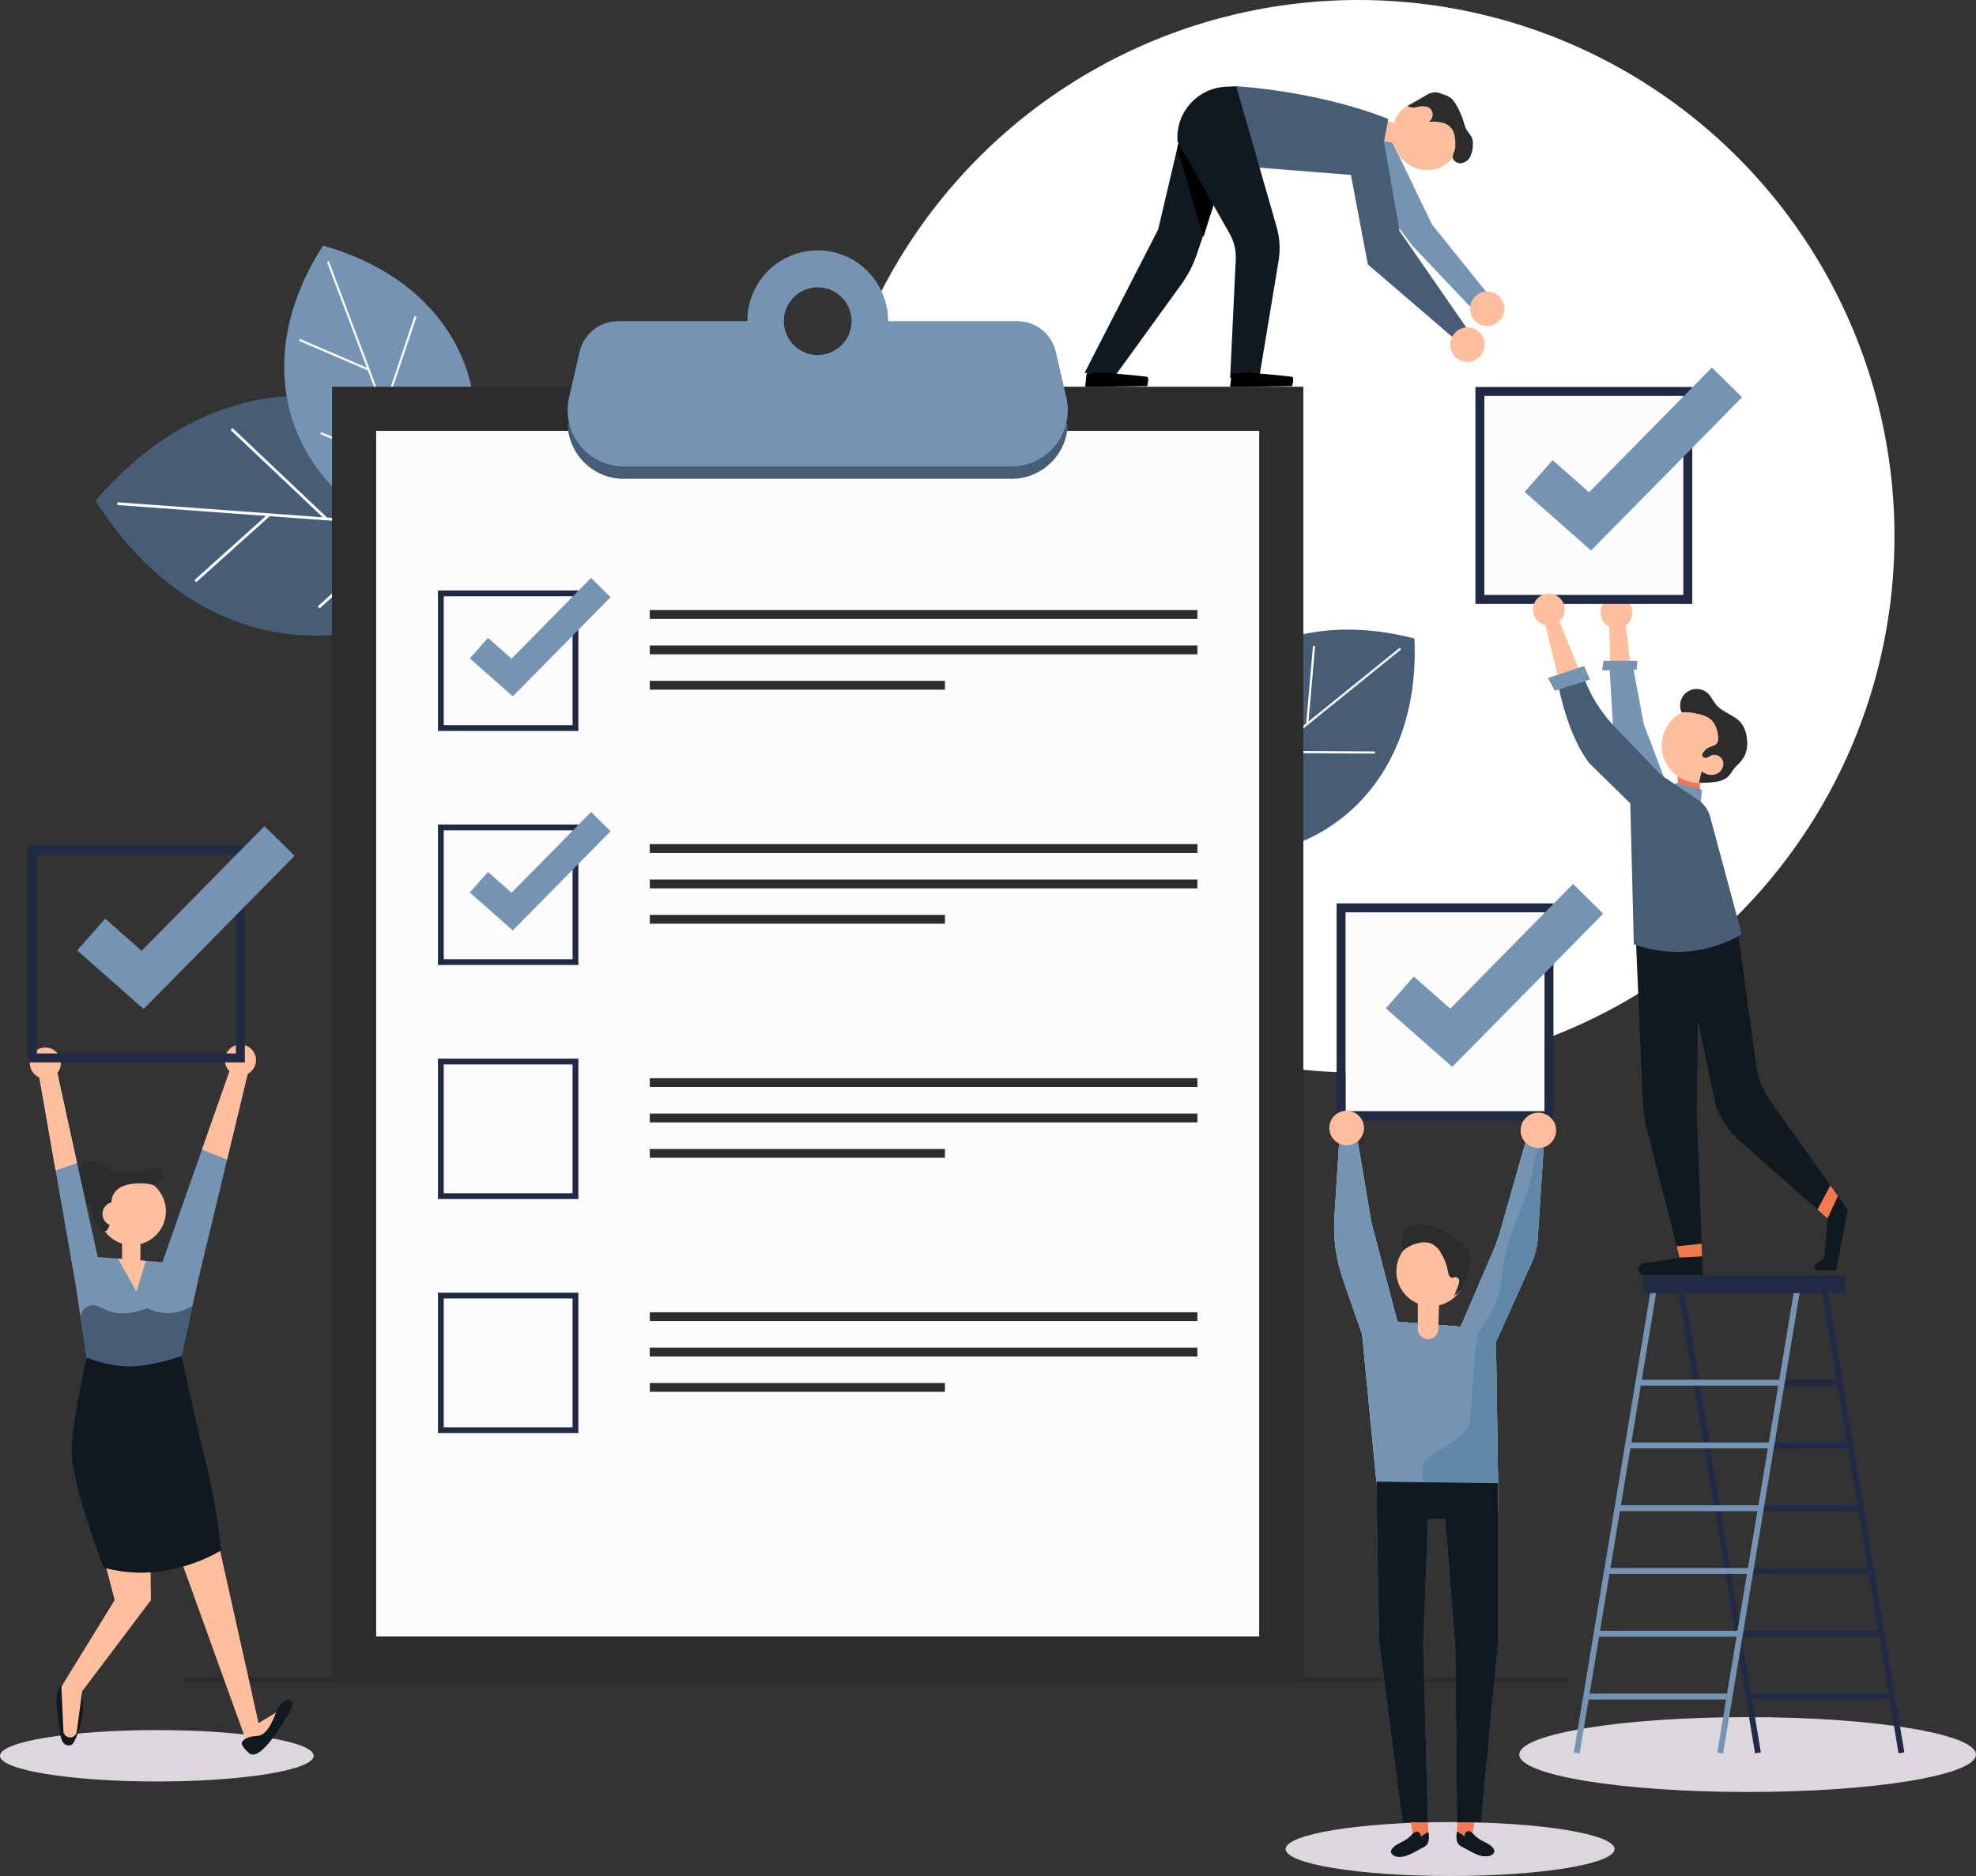 <?xml version="1.0" encoding="UTF-8"?>
<svg id="Layer_2" data-name="Layer 2" xmlns="http://www.w3.org/2000/svg" viewBox="0 0 755.01 716.66">
  <rect x="0" y="0" width="755.01" height="716.66" fill="#333333" stroke="none"/>
  <defs>
    <style>
      .cls-1 {
        fill: #f07951;
      }

      .cls-2 {
        fill: #fff;
      }

      .cls-3 {
        fill: #e0e7f1;
      }

      .cls-4 {
        fill: #202a45;
      }

      .cls-5 {
        fill: #dcd7dd;
      }

      .cls-6 {
        fill: #4b68c4;
      }

      .cls-7 {
        fill: #101920;
      }

      .cls-8 {
        fill: #475d75;
      }

      .cls-9 {
        fill: #ffbe9d;
      }

      .cls-10 {
        fill: #7594b3;
      }

      .cls-11 {
        fill: #2c2c2c;
      }

      .cls-12 {
        fill: #2a3799;
      }

      .cls-13 {
        fill: #4b63c1;
      }

      .cls-14 {
        fill: #6288a8;
      }

      .cls-15 {
        fill: #fcfcfc;
      }
    </style>
  </defs>
  <g id="Layer_1-2" data-name="Layer 1">
    <g id="icn_add_new_survey" data-name="icn add new survey">
      <g id="Group_208" data-name="Group 208">
        <circle id="Ellipse_3" data-name="Ellipse 3" class="cls-2" cx="518.99" cy="204.87" r="204.87"/>
        <g id="Group_207" data-name="Group 207">
          <ellipse id="Ellipse_4" data-name="Ellipse 4" class="cls-5" cx="554.07" cy="706.36" rx="62.84" ry="10.3"/>
          <ellipse id="Ellipse_7" data-name="Ellipse 7" class="cls-5" cx="667.75" cy="670.26" rx="87.25" ry="14.3"/>
          <path id="Path_234" data-name="Path 234" class="cls-5" d="M119.85,670.73c0,5.43-26.83,9.82-59.93,9.82s-59.92-4.4-59.92-9.82,26.83-9.82,59.92-9.82,59.93,4.4,59.93,9.82Z"/>
          <g id="Group_138" data-name="Group 138">
            <path id="Path_154" data-name="Path 154" class="cls-9" d="M615.42,258.88l-.7-25.36,5.73-.05,3.23,25.41h-8.27Z"/>
            <path id="Path_155" data-name="Path 155" class="cls-7" d="M663.56,352.78l7.51,54.53c.64,4.62,2.38,9.02,5.08,12.83l29.84,42.03-4.41,23.15h-6.89c-.76,0-1.38-.62-1.38-1.38,0-.43,.2-.84,.55-1.1l2.17-1.63c.72-.54,1.17-1.36,1.24-2.26l1-13.47-33.45-29.6c-4.18-3.69-7.36-8.38-9.27-13.62l-12.01-57.62,20.03-11.86Z"/>
            <path id="Path_156" data-name="Path 156" class="cls-1" d="M640.96,294.56c.11,.43,.21,11.15,.21,11.15l8.47,2.57-.21-13.84-8.47,.11Z"/>
            <path id="Path_157" data-name="Path 157" class="cls-9" d="M608.73,269.15l-10.14,3.6-8.64-36.32,4.68-2.11,14.1,34.82Z"/>
            <path id="Path_158" data-name="Path 158" class="cls-10" d="M623.78,253.78l4.33,23.02,12.28,32.12-14.33,4.41-9.75-35.94-1.38-23.41,8.85-.19Z"/>
            <path id="Path_159" data-name="Path 159" class="cls-7" d="M649.17,357.02l-.87,67.97,2.33,62.26h-22.11c-1.16,0-2.15-.84-2.34-1.98h0c-.22-1.29,.66-2.51,1.95-2.73,0,0,.01,0,.02,0l13.6-2.13-12.52-49.13c-.85-3.33-1.35-6.73-1.5-10.16l-2.76-64.39,24.2,.29Z"/>
            <path id="Path_160" data-name="Path 160" class="cls-1" d="M702.26,456.93l-4,8.55-3.85-3.41,4.96-9.22,2.9,4.08Z"/>
            <path id="Path_161" data-name="Path 161" class="cls-10" d="M649.73,307.72l.57-6.02-9.92-2.62-1.84,3.33,11.2,5.32Z"/>
            <path id="Path_162" data-name="Path 162" class="cls-8" d="M599.6,259.42l5.32-1.42c3.14,9.07,8.2,16.11,15.09,22.8l14.57,15.18,14.34,9.68c2.2,1.49,3.79,3.72,4.48,6.28l12.11,44.93h0c-11.87,7.05-26.19,8.68-39.34,4.5l-1.9-.61-1.36-53.9-15.49-15.14c-6.3-7.87-10.38-21.17-12.23-31.08l4.42-1.24Z"/>
            <circle id="Ellipse_5" data-name="Ellipse 5" class="cls-9" cx="617.61" cy="234.01" r="6.09"/>
            <circle id="Ellipse_6" data-name="Ellipse 6" class="cls-9" cx="649.11" cy="284.87" r="14.22"/>
            <path id="Path_163" data-name="Path 163" class="cls-1" d="M640.65,476.11l9.52-1.01,.18,4.85-8.61,.46-1.1-4.3Z"/>
            <rect id="Rectangle_49" data-name="Rectangle 49" class="cls-15" x="567.16" y="151.25" width="76.02" height="76.02"/>
            <path id="Path_164" data-name="Path 164" class="cls-10" d="M591.47,259.01l13.78-4.59,2.3,5.17-13.49,4.3-2.59-4.88Z"/>
            <path id="Path_165" data-name="Path 165" class="cls-10" d="M612.71,252.41h12.92l-.29,3.44-13.2,.29,.57-3.73Z"/>
            <g id="Group_137" data-name="Group 137">
              <path id="Path_166" data-name="Path 166" class="cls-4" d="M646.6,230.69h-82.86v-82.86h82.86v82.86Zm-79.44-3.42h76.02v-76.02h-76.02v76.02h0Z"/>
              <g id="Group_136" data-name="Group 136">
                <path id="Path_167" data-name="Path 167" class="cls-10" d="M654.1,140.41l-46.93,47.65-13.92-12.28-10.7,12.14,25.38,22.38,57.68-58.52-11.51-11.38Z"/>
              </g>
            </g>
            <path id="Path_168" data-name="Path 168" class="cls-9" d="M585.69,232.86c0,3.37,2.73,6.09,6.09,6.1,3.37,0,6.09-2.73,6.1-6.09,0-3.37-2.73-6.09-6.09-6.1h0c-3.36,0-6.09,2.73-6.09,6.09Z"/>
            <path id="Path_169" data-name="Path 169" class="cls-11" d="M663.17,292.87c1.36-1.15,2.51-2.53,3.41-4.07,.92-2.06,1.23-4.34,.89-6.57-.14-2.11-.86-4.15-2.08-5.88-2.51-3.24-7.21-4.1-9.81-7.27-1.02-1.25-1.66-2.8-2.78-3.96-2.43-2.51-6.42-2.58-8.93-.15-1.93,1.87-2.47,4.75-1.34,7.19,1.87-.2,3.75-.05,5.57,.42,1.96,.25,3.83,.97,5.44,2.1,1.95,1.61,2.74,4.25,2.95,6.77,.16,.88-.01,1.78-.48,2.54-.64,.83-1.8,1-2.77,1.41-1.03,.43-1.9,1.17-2.5,2.12-.28,.36-.39,.82-.3,1.27,.33,.63,1.09,.9,1.74,.63,.65-.2,1.2-.66,1.83-.91,1.85-.57,3.81,.48,4.37,2.32,.02,.08,.05,.16,.07,.25,.3,1.99-.83,3.92-2.7,4.64-1.88,.65-3.96,.25-5.46-1.05-.52,1.41-.88,2.89-1.06,4.38,1.96,.04,3.92-.07,5.87-.32,1.71-.11,3.36-.69,4.77-1.67,.67-.6,1.26-1.28,1.76-2.04,.45-.76,.97-1.48,1.55-2.14Z"/>
          </g>
          <g id="Group_144" data-name="Group 144">
            <path id="Path_170" data-name="Path 170" class="cls-8" d="M36.49,191.27h0c49.01-57.54,121.43-52.37,161.76,11.55h0c-49.01,57.54-121.43,52.37-161.76-11.55Z"/>
            <g id="Group_139" data-name="Group 139">
              <rect id="Rectangle_50" data-name="Rectangle 50" class="cls-2" x="117.33" y="124.51" width="1.05" height="146.46" transform="translate(-87.96 300.84) rotate(-85.81)"/>
            </g>
            <g id="Group_140" data-name="Group 140">
              <rect id="Rectangle_51" data-name="Rectangle 51" class="cls-2" x="69.82" y="208.94" width="37.58" height="1.05" transform="translate(-117.26 112.8) rotate(-41.92)"/>
            </g>
            <g id="Group_141" data-name="Group 141">
              <rect id="Rectangle_52" data-name="Rectangle 52" class="cls-2" x="106.16" y="156.05" width="1.05" height="50.15" transform="translate(-98.2 134.09) rotate(-46.57)"/>
            </g>
            <g id="Group_142" data-name="Group 142">
              <rect id="Rectangle_53" data-name="Rectangle 53" class="cls-2" x="163.85" y="160.93" width="1.05" height="49.85" transform="translate(-83.73 183.74) rotate(-48.02)"/>
            </g>
            <g id="Group_143" data-name="Group 143">
              <rect id="Rectangle_54" data-name="Rectangle 54" class="cls-2" x="115.84" y="216.09" width="45.86" height="1.05" transform="translate(-109.52 149.29) rotate(-42.18)"/>
            </g>
          </g>
          <g id="Group_150" data-name="Group 150">
            <path id="Path_171" data-name="Path 171" class="cls-8" d="M540.43,243.92h0c2.79,59.23-41.46,95.11-98.84,80.13h0c-2.79-59.23,41.46-95.11,98.84-80.13Z"/>
            <g id="Group_145" data-name="Group 145">
              <rect id="Rectangle_55" data-name="Rectangle 55" class="cls-2" x="432.87" y="283.44" width="115" height=".82" transform="translate(-69.42 371.42) rotate(-38.95)"/>
            </g>
            <g id="Group_146" data-name="Group 146">
              <rect id="Rectangle_56" data-name="Rectangle 56" class="cls-2" x="486.08" y="261.04" width="29.48" height=".82" transform="translate(196.78 737.62) rotate(-85.01)"/>
            </g>
            <g id="Group_147" data-name="Group 147">
              <rect id="Rectangle_57" data-name="Rectangle 57" class="cls-2" x="505.26" y="267.7" width=".82" height="39.35" transform="translate(215.55 791.47) rotate(-89.69)"/>
            </g>
            <g id="Group_148" data-name="Group 148">
              <rect id="Rectangle_58" data-name="Rectangle 58" class="cls-2" x="450.54" y="315.19" width="39.11" height=".82" transform="translate(-6.17 9.39) rotate(-1.14)"/>
            </g>
            <g id="Group_149" data-name="Group 149">
              <rect id="Rectangle_59" data-name="Rectangle 59" class="cls-2" x="450.26" y="283.83" width="35.99" height=".82" transform="translate(146.59 727.63) rotate(-85.3)"/>
            </g>
          </g>
          <g id="Group_156" data-name="Group 156">
            <path id="Path_172" data-name="Path 172" class="cls-10" d="M123.42,93.84h0c55.14,15.39,74.63,66.83,43.51,114.89h0c-55.14-15.39-74.63-66.83-43.51-114.89Z"/>
            <g id="Group_151" data-name="Group 151">
              <rect id="Rectangle_60" data-name="Rectangle 60" class="cls-2" x="144.48" y="96.36" width=".79" height="110.98" transform="translate(-44.26 60.87) rotate(-20.66)"/>
            </g>
            <g id="Group_152" data-name="Group 152">
              <rect id="Rectangle_61" data-name="Rectangle 61" class="cls-2" x="127.1" y="121.22" width=".8" height="28.48" transform="translate(-47.3 199.1) rotate(-66.74)"/>
            </g>
            <g id="Group_153" data-name="Group 153">
              <rect id="Rectangle_62" data-name="Rectangle 62" class="cls-2" x="133.72" y="138.47" width="38" height=".8" transform="translate(-27.6 239.33) rotate(-71.4)"/>
            </g>
            <g id="Group_154" data-name="Group 154">
              <rect id="Rectangle_63" data-name="Rectangle 63" class="cls-2" x="148.94" y="179.63" width="37.78" height=".8" transform="translate(-53.68 287.31) rotate(-72.85)"/>
            </g>
            <g id="Group_155" data-name="Group 155">
              <rect id="Rectangle_64" data-name="Rectangle 64" class="cls-2" x="138.13" y="154.85" width=".8" height="34.74" transform="translate(-74.12 232.47) rotate(-67.01)"/>
            </g>
          </g>
          <g id="Group_157" data-name="Group 157">
            <path id="Path_173" data-name="Path 173" class="cls-10" d="M528.6,47.28l18.59,38.54,23.78,29.52-6.83,4.37-24.6-25.97-24.17-32.17,13.24-14.3Z"/>
            <path id="Path_174" data-name="Path 174" class="cls-9" d="M525.84,45.18l10.95,2.82-2.63,7.01-12.25-2.66,3.93-7.17Z"/>
            <path id="Path_175" data-name="Path 175" class="cls-7" d="M460.06,35.64l-9.57,18.12-7.96,33.88-28.09,54.75,11.38,1.53,25.61-35.38c2.45-3.39,4.38-7.12,5.74-11.07l13.17-38.48-10.28-23.34Z"/>
            <path id="Path_176" data-name="Path 176" d="M467.67,65.38l-7.82,25.12-10.03-33.91,.67-2.84,6.15-11.66,1.36-.38s3.82,10.12,4.74,12.28c.43,1,2.63,6.07,4.92,11.39Z"/>
            <path id="Path_177" data-name="Path 177" class="cls-8" d="M534.74,88.22l29.37,42.46-5.82,.94-35.64-30.6-8.05-42.41s-1.08-13.06,4.85-12.65,9.23,7.4,9.23,7.4l6.07,34.86Z"/>
            <path id="Path_178" data-name="Path 178" class="cls-8" d="M530.48,45.46c-27.61-10.93-58.14-12.51-58.14-12.51l-12.11,29.45,65.99,5.21,4.25-22.15Z"/>
            <path id="Path_179" data-name="Path 179" class="cls-7" d="M472.35,32.95l-4.06,.2c-10.68,.52-18.91,9.59-18.4,20.26,.01,.23,.03,.46,.05,.7l19.88,35.12c1.7,3.01,2.52,6.44,2.35,9.9l-2.14,45.21,11.23-.76,7.24-43.74c.76-4.39,.51-8.9-.72-13.19l-15.44-53.7Z"/>
            <path id="Path_180" data-name="Path 180" class="cls-9" d="M561.7,118.76c.47,3.61,3.78,6.17,7.39,5.7,3.61-.47,6.17-3.78,5.7-7.39-.45-3.5-3.58-6.02-7.09-5.73-3.71,.39-6.39,3.72-6,7.43Z"/>
            <path id="Path_181" data-name="Path 181" class="cls-9" d="M534.05,58.66c4,6.22,12.06,8.17,18.01,4.35,5.94-3.82,7.51-11.97,3.51-18.19-4-6.22-12.07-8.17-18.01-4.35-5.94,3.82-7.51,11.97-3.51,18.19Z"/>
            <path id="Path_182" data-name="Path 182" class="cls-9" d="M554.13,132.5c.47,3.62,3.78,6.17,7.39,5.7,3.62-.47,6.17-3.78,5.7-7.39-.45-3.5-3.58-6.02-7.09-5.73-3.71,.39-6.39,3.72-6,7.42Z"/>
            <path id="Path_183" data-name="Path 183" d="M470.58,142.66l-.56,5.17,23.71-.33s.88-3.23,0-3.52c-.86-.29-17.79-1.76-17.79-1.76l-5.36,.44Z"/>
            <path id="Path_184" data-name="Path 184" d="M415.17,142.66l-.56,5.17,23.71-.33s.88-3.23,0-3.52c-.86-.29-17.79-1.76-17.79-1.76l-5.36,.44Z"/>
            <path id="Path_185" data-name="Path 185" class="cls-11" d="M558.25,62.37c1.53-.21,2.85-1.17,3.53-2.56,.65-1.38,.99-2.88,.99-4.4,.07-.78,0-1.57-.2-2.33-.43-1.37-1.59-2.38-2.28-3.64-.35-.72-.64-1.47-.85-2.24-.77-2.77-1.93-5.41-3.45-7.85-.46-.74-1.04-1.4-1.72-1.95-1.02-.69-2.15-1.2-3.35-1.5-1.87-.98-4.14-.82-5.85,.42l-7.32,4.21c1.19,.59,2.56,.72,3.83,.34,1.27-.38,2.62-.39,3.89-.03,1.63,.67,2.4,2.53,1.73,4.16-.27,.65-.74,1.19-1.35,1.54,1.67-.17,3.35-.09,4.99,.24,1.66,.34,3.12,1.3,4.09,2.69,.69,1.26,1.06,2.67,1.09,4.1,.13,1.09,.11,2.19-.06,3.27-.18,.96-.7,1.84-.87,2.8-.3,1.67,1.63,2.86,3.14,2.74Z"/>
          </g>
          <g id="Group_177" data-name="Group 177">
            <rect id="Rectangle_65" data-name="Rectangle 65" class="cls-11" x="126.86" y="147.73" width="371.14" height="494.29"/>
            <rect id="Rectangle_66" data-name="Rectangle 66" class="cls-15" x="143.73" y="164.6" width="337.4" height="460.55"/>
            <path id="Path_186" data-name="Path 186" class="cls-8" d="M216.87,161.79c.21,11.73,9.77,21.13,21.5,21.13h148.12c11.73,0,21.29-9.4,21.5-21.13H216.87Z"/>
            <path id="Path_187" data-name="Path 187" class="cls-10" d="M403.4,134.37c-1.58-6.84-7.67-11.68-14.68-11.68h-49.41c.09-14.84-11.87-26.95-26.71-27.04-14.84-.09-26.95,11.87-27.04,26.71,0,.11,0,.22,0,.33h-49.41c-7.02,0-13.1,4.84-14.68,11.68l-4.04,17.47c-2.68,11.57,4.53,23.12,16.1,25.79,1.59,.37,3.21,.55,4.85,.55h148.12c11.87,0,21.5-9.63,21.5-21.5,0-1.63-.19-3.26-.55-4.84l-4.04-17.47Zm-88.44,1c-7,1.4-13.81-3.14-15.21-10.15-1.4-7,3.14-13.81,10.15-15.21,7-1.4,13.81,3.14,15.21,10.15,.33,1.67,.33,3.39,0,5.06-1.02,5.12-5.03,9.12-10.15,10.15Z"/>
            <g id="Group_176" data-name="Group 176">
              <g id="Group_162" data-name="Group 162">
                <path id="Path_188" data-name="Path 188" class="cls-4" d="M220.99,279.23h-53.65v-53.65h53.65v53.65Zm-51.44-2.21h49.22v-49.23h-49.22v49.22h0Z"/>
                <g id="Group_158" data-name="Group 158">
                  <path id="Path_189" data-name="Path 189" class="cls-10" d="M225.85,220.77l-30.39,30.85-9.02-7.95-6.93,7.86,16.43,14.49,37.35-37.89-7.46-7.37Z"/>
                </g>
                <g id="Group_159" data-name="Group 159">
                  <rect id="Rectangle_67" data-name="Rectangle 67" class="cls-11" x="248.28" y="233.06" width="209.23" height="3.37"/>
                </g>
                <g id="Group_160" data-name="Group 160">
                  <rect id="Rectangle_68" data-name="Rectangle 68" class="cls-11" x="248.28" y="246.58" width="209.23" height="3.37"/>
                </g>
                <g id="Group_161" data-name="Group 161">
                  <rect id="Rectangle_69" data-name="Rectangle 69" class="cls-11" x="248.28" y="260.09" width="112.77" height="3.37"/>
                </g>
              </g>
              <g id="Group_167" data-name="Group 167">
                <path id="Path_190" data-name="Path 190" class="cls-4" d="M220.99,368.64h-53.65v-53.65h53.65v53.65Zm-51.44-2.21h49.22v-49.23h-49.22v49.22h0Z"/>
                <g id="Group_163" data-name="Group 163">
                  <path id="Path_191" data-name="Path 191" class="cls-10" d="M225.85,310.18l-30.39,30.85-9.02-7.95-6.93,7.86,16.43,14.49,37.35-37.89-7.46-7.36Z"/>
                </g>
                <g id="Group_164" data-name="Group 164">
                  <rect id="Rectangle_70" data-name="Rectangle 70" class="cls-11" x="248.28" y="322.47" width="209.23" height="3.37"/>
                </g>
                <g id="Group_165" data-name="Group 165">
                  <rect id="Rectangle_71" data-name="Rectangle 71" class="cls-11" x="248.28" y="335.99" width="209.23" height="3.37"/>
                </g>
                <g id="Group_166" data-name="Group 166">
                  <rect id="Rectangle_72" data-name="Rectangle 72" class="cls-11" x="248.28" y="349.5" width="112.77" height="3.37"/>
                </g>
              </g>
              <g id="Group_171" data-name="Group 171">
                <path id="Path_192" data-name="Path 192" class="cls-4" d="M220.99,458.05h-53.65v-53.65h53.65v53.65Zm-51.44-2.21h49.22v-49.22h-49.22v49.23h0Z"/>
                <g id="Group_168" data-name="Group 168">
                  <rect id="Rectangle_73" data-name="Rectangle 73" class="cls-11" x="248.28" y="411.88" width="209.23" height="3.37"/>
                </g>
                <g id="Group_169" data-name="Group 169">
                  <rect id="Rectangle_74" data-name="Rectangle 74" class="cls-11" x="248.28" y="425.4" width="209.23" height="3.37"/>
                </g>
                <g id="Group_170" data-name="Group 170">
                  <rect id="Rectangle_75" data-name="Rectangle 75" class="cls-11" x="248.28" y="438.91" width="112.77" height="3.37"/>
                </g>
              </g>
              <g id="Group_175" data-name="Group 175">
                <path id="Path_193" data-name="Path 193" class="cls-4" d="M220.99,547.46h-53.65v-53.65h53.65v53.65Zm-51.44-2.21h49.22v-49.22h-49.22v49.23h0Z"/>
                <g id="Group_172" data-name="Group 172">
                  <rect id="Rectangle_76" data-name="Rectangle 76" class="cls-11" x="248.28" y="501.3" width="209.23" height="3.37"/>
                </g>
                <g id="Group_173" data-name="Group 173">
                  <rect id="Rectangle_77" data-name="Rectangle 77" class="cls-11" x="248.28" y="514.81" width="209.23" height="3.37"/>
                </g>
                <g id="Group_174" data-name="Group 174">
                  <rect id="Rectangle_78" data-name="Rectangle 78" class="cls-11" x="248.28" y="528.32" width="112.77" height="3.37"/>
                </g>
              </g>
            </g>
          </g>
          <g id="Group_197" data-name="Group 197">
            <g id="Group_186" data-name="Group 186">
              <g id="Group_178" data-name="Group 178">
                <rect id="Rectangle_79" data-name="Rectangle 79" class="cls-4" x="710.44" y="488.78" width="2.25" height="182.09" transform="translate(-85.44 124.52) rotate(-9.44)"/>
              </g>
              <g id="Group_179" data-name="Group 179">
                <rect id="Rectangle_80" data-name="Rectangle 80" class="cls-4" x="655.62" y="488.78" width="2.25" height="182.09" transform="translate(-86.19 115.54) rotate(-9.44)"/>
              </g>
              <g id="Group_180" data-name="Group 180">
                <rect id="Rectangle_81" data-name="Rectangle 81" class="cls-4" x="648.18" y="527.07" width="55.31" height="2.25"/>
              </g>
              <g id="Group_181" data-name="Group 181">
                <rect id="Rectangle_82" data-name="Rectangle 82" class="cls-4" x="652.09" y="551.05" width="55.31" height="2.25"/>
              </g>
              <g id="Group_182" data-name="Group 182">
                <rect id="Rectangle_83" data-name="Rectangle 83" class="cls-4" x="656.01" y="575.03" width="55.31" height="2.25"/>
              </g>
              <g id="Group_183" data-name="Group 183">
                <rect id="Rectangle_84" data-name="Rectangle 84" class="cls-4" x="659.92" y="599.01" width="55.31" height="2.25"/>
              </g>
              <g id="Group_184" data-name="Group 184">
                <rect id="Rectangle_85" data-name="Rectangle 85" class="cls-4" x="663.84" y="623" width="55.31" height="2.25"/>
              </g>
              <g id="Group_185" data-name="Group 185">
                <rect id="Rectangle_86" data-name="Rectangle 86" class="cls-4" x="667.75" y="646.98" width="55.31" height="2.25"/>
              </g>
            </g>
            <g id="Group_195" data-name="Group 195">
              <g id="Group_187" data-name="Group 187">
                <rect id="Rectangle_87" data-name="Rectangle 87" class="cls-10" x="526.35" y="578.7" width="182.09" height="2.25" transform="translate(-55.84 1093.76) rotate(-80.56)"/>
              </g>
              <g id="Group_188" data-name="Group 188">
                <rect id="Rectangle_88" data-name="Rectangle 88" class="cls-10" x="581.17" y="578.7" width="182.09" height="2.25" transform="translate(-10.03 1147.82) rotate(-80.56)"/>
              </g>
              <g id="Group_189" data-name="Group 189">
                <rect id="Rectangle_89" data-name="Rectangle 89" class="cls-10" x="625.47" y="527.07" width="55.31" height="2.25"/>
              </g>
              <g id="Group_190" data-name="Group 190">
                <rect id="Rectangle_90" data-name="Rectangle 90" class="cls-10" x="621.56" y="551.05" width="55.31" height="2.25"/>
              </g>
              <g id="Group_191" data-name="Group 191">
                <rect id="Rectangle_91" data-name="Rectangle 91" class="cls-10" x="617.64" y="575.03" width="55.31" height="2.25"/>
              </g>
              <g id="Group_192" data-name="Group 192">
                <rect id="Rectangle_92" data-name="Rectangle 92" class="cls-10" x="613.73" y="599.01" width="55.31" height="2.25"/>
              </g>
              <g id="Group_193" data-name="Group 193">
                <rect id="Rectangle_93" data-name="Rectangle 93" class="cls-10" x="609.81" y="623" width="55.31" height="2.25"/>
              </g>
              <g id="Group_194" data-name="Group 194">
                <rect id="Rectangle_94" data-name="Rectangle 94" class="cls-10" x="605.9" y="646.98" width="55.31" height="2.25"/>
              </g>
            </g>
            <g id="Group_196" data-name="Group 196">
              <rect id="Rectangle_95" data-name="Rectangle 95" class="cls-4" x="627.85" y="487.22" width="77.28" height="6.74"/>
            </g>
          </g>
          <g id="Group_198" data-name="Group 198">
            <rect id="Rectangle_96" data-name="Rectangle 96" class="cls-11" x="70.31" y="640.71" width="528.77" height="1.97"/>
          </g>
          <g id="Group_203" data-name="Group 203">
            <g id="Group_199" data-name="Group 199">
              <path id="Path_194" data-name="Path 194" class="cls-1" d="M545.61,696.13l.1,5.49-5.55,.29-1.17-6.13,6.61,.35Z"/>
              <path id="Path_195" data-name="Path 195" class="cls-12" d="M542.75,701.74c.26-.82-.2-1.69-1.01-1.94-.33-.11-.69-.09-1.02,.03-.55,.29-1.02,.71-1.38,1.22-1.13,1.16-2.48,2.1-3.96,2.77-1.47,.74-3.09,1.52-3.78,3.02-.41,.9,.55,1.92,1.49,2.22,3.49,1.12,7.09-1.54,10.36-3.19,.53-.23,1.01-.54,1.45-.92,1.18-1.15,1.12-3.05,.94-4.69-.02-.2-.36-.25-.55-.2-.19,.06-.36,.17-.5,.31-.62,.53-1.43,.84-2.04,1.37Z"/>
              <path id="Path_196" data-name="Path 196" class="cls-1" d="M556.85,695.94l-.1,5.49,5.55,.29,1.17-6.13-6.61,.35Z"/>
              <path id="Path_197" data-name="Path 197" class="cls-12" d="M559.71,701.55c-.26-.81,.19-1.69,1.01-1.94,.34-.11,.7-.1,1.03,.03,.55,.29,1.02,.71,1.37,1.22,1.13,1.16,2.48,2.1,3.96,2.77,1.47,.74,3.09,1.52,3.78,3.02,.41,.9-.55,1.92-1.49,2.22-3.49,1.12-7.08-1.55-10.36-3.19-.53-.23-1.01-.54-1.45-.92-1.18-1.15-1.12-3.05-.94-4.69,.02-.2,.36-.25,.55-.2,.19,.06,.36,.17,.5,.31,.62,.53,1.43,.84,2.04,1.37Z"/>
              <path id="Path_198" data-name="Path 198" class="cls-3" d="M527.19,579.22l-6.76-69.52-7.24-20.75c-2.72-7.79-3.85-16.04-3.32-24.28l1.87-29.31,6.76-.97,5.49,32.56,9.96,37.92,24.14,1.93,12.42-28.87c1.09-2.54,2.02-5.14,2.77-7.8l9.9-34.78,6.76,.97-2.35,36.37c-.22,3.44-1.06,6.82-2.48,9.96l-13.51,29.94,.97,64.69-45.38,1.93Z"/>
              <path id="Path_199" data-name="Path 199" class="cls-6" d="M572.46,626.33l-6.59,69.8h-9.13l-.65-65.87-3.86-50.14-6.59,.28-1.85,47.58,1.81,68.14h-9.68l-8.98-69.14-1.04-60.97,46.5,.61,.05,59.71Z"/>
              <path id="Path_200" data-name="Path 200" class="cls-1" d="M521.13,430.89c0,3.64-2.95,6.58-6.58,6.59-3.64,0-6.58-2.95-6.59-6.58,0-3.64,2.95-6.59,6.58-6.59h0c3.64,0,6.58,2.95,6.58,6.58Z"/>
              <path id="Path_201" data-name="Path 201" class="cls-1" d="M594.54,431.81c0,3.73-3.02,6.74-6.75,6.74-3.73,0-6.74-3.02-6.74-6.75,0-3.73,3.02-6.74,6.75-6.74h0c3.73,0,6.74,3.02,6.74,6.75Z"/>
              <path id="Path_202" data-name="Path 202" class="cls-1" d="M560.1,485.68c0,7.33-5.94,13.27-13.27,13.27s-13.27-5.94-13.27-13.27,5.94-13.27,13.27-13.27c7.33,0,13.27,5.94,13.27,13.27Z"/>
              <path id="Path_203" data-name="Path 203" class="cls-13" d="M560.21,475.97c-2.56-2.38-5.4-4.44-8.46-6.12-3.08-1.69-6.55-2.52-10.06-2.4-1.52,0-2.99,.51-4.19,1.45-.68,.65-1.2,1.44-1.53,2.31-.85,2.05-.97,4.63,.48,6.31,1.93-1.59,4.28-2.59,6.77-2.88,1.29-.17,2.6,0,3.8,.48,1.5,.79,2.74,2.01,3.54,3.5,1.33,2.18,2.25,4.59,2.7,7.1,.06,.55,.21,1.09,.45,1.6,.25,.51,.76,.84,1.33,.84,.4-.03,.76-.29,1.16-.31,.7,.05,1.26,.59,1.32,1.29,.04,.68-.09,1.36-.38,1.97-.49,1.33-.99,2.67-1.48,4.01,2.83-2.14,4.83-5.19,5.65-8.64,.8-3.42,1.53-8.18-1.1-10.51Z"/>
            </g>
            <g id="Group_201" data-name="Group 201">
              <rect id="Rectangle_97" data-name="Rectangle 97" class="cls-15" x="514.12" y="348.51" width="76.02" height="76.02"/>
              <path id="Path_204" data-name="Path 204" class="cls-4" d="M593.56,427.96h-82.86v-82.86h82.86v82.86Zm-79.44-3.42h76.02v-76.03h-76.02v76.03Z"/>
              <g id="Group_200" data-name="Group 200">
                <path id="Path_205" data-name="Path 205" class="cls-10" d="M601.06,337.67l-46.93,47.65-13.92-12.28-10.7,12.14,25.38,22.38,57.68-58.52-11.51-11.37Z"/>
              </g>
            </g>
            <g id="Group_202" data-name="Group 202">
              <path id="Path_206" data-name="Path 206" class="cls-10" d="M527.19,579.22l-6.76-69.52-7.24-20.75c-2.72-7.79-3.85-16.04-3.32-24.28l1.87-29.31,6.76-.97,5.49,32.56,9.96,37.92,24.14,1.93,12.42-28.87c1.09-2.54,2.02-5.14,2.77-7.8l9.9-34.78,6.76,.97-2.35,36.37c-.22,3.44-1.06,6.82-2.48,9.96l-13.51,29.94,.97,64.69-45.38,1.93Z"/>
              <path id="Path_207" data-name="Path 207" class="cls-9" d="M521.13,430.89c0,3.64-2.95,6.58-6.58,6.59-3.64,0-6.58-2.95-6.59-6.58,0-3.64,2.95-6.59,6.58-6.59h0c3.64,0,6.58,2.95,6.58,6.58Z"/>
              <path id="Path_209" data-name="Path 209" class="cls-9" d="M560.1,485.68c0,7.33-5.94,13.27-13.27,13.27s-13.27-5.94-13.27-13.27,5.94-13.27,13.27-13.27c7.33,0,13.27,5.94,13.27,13.27Z"/>
              <path id="Path_210" data-name="Path 210" class="cls-11" d="M560.21,475.97c-2.56-2.38-5.4-4.44-8.46-6.12-3.08-1.69-6.55-2.52-10.06-2.4-1.52,0-2.99,.51-4.19,1.45-.68,.65-1.2,1.44-1.53,2.31-.85,2.05-.97,4.63,.48,6.31,1.93-1.59,4.28-2.59,6.77-2.88,1.29-.17,2.6,0,3.8,.48,1.5,.79,2.74,2.01,3.54,3.5,1.33,2.18,2.25,4.59,2.7,7.1,.06,.55,.21,1.09,.45,1.6,.25,.51,.76,.84,1.33,.84,.4-.03,.76-.29,1.16-.31,.7,.05,1.26,.59,1.32,1.29,.04,.68-.09,1.36-.38,1.97-.49,1.33-.99,2.67-1.48,4.01,2.83-2.14,4.83-5.19,5.65-8.64,.8-3.42,1.53-8.18-1.1-10.51Z"/>
              <path id="Path_211" data-name="Path 211" class="cls-9" d="M541.74,493.59v14c-.05,2.15,1.66,3.94,3.81,3.99,2.15,.05,3.94-1.66,3.99-3.81h0l.52-15.14-8.32,.96Z"/>
              <path id="Path_212" data-name="Path 212" class="cls-14" d="M587.59,472.69l2.35-36.37-1.16-.17c-2.78,4.97-3.75,15.03-4.62,17.53-3.37,9.64-7.99,18.94-9.68,29.1-.81,4.85-.94,9.89-2.77,14.46-1.69,4.21-4.71,7.75-6.71,11.82-2.04,4.14-2.55,32.47-3.72,35.4-2.36,5.93-15.73,10.75-17.11,14.58-2.18,6.04,1.36,13.07,6.81,16.47,1.82,1.11,3.8,1.93,5.87,2.44l15.72-.67-.97-64.69,13.5-29.94c1.42-3.15,2.26-6.52,2.49-9.96Z"/>
              <path id="Path_213" data-name="Path 213" class="cls-1" d="M545.61,696.13l.1,5.49-5.55,.29-1.17-6.13,6.61,.35Z"/>
              <path id="Path_214" data-name="Path 214" class="cls-7" d="M542.75,701.74c.26-.82-.2-1.69-1.01-1.94-.33-.11-.69-.09-1.02,.03-.55,.29-1.02,.71-1.38,1.22-1.13,1.16-2.48,2.1-3.96,2.77-1.47,.74-3.09,1.52-3.78,3.02-.41,.9,.55,1.92,1.49,2.22,3.49,1.12,7.09-1.54,10.36-3.19,.53-.23,1.01-.54,1.45-.92,1.18-1.15,1.12-3.05,.94-4.69-.02-.2-.36-.25-.55-.2-.19,.06-.36,.17-.5,.31-.62,.53-1.43,.84-2.04,1.37Z"/>
              <path id="Path_215" data-name="Path 215" class="cls-1" d="M556.85,695.94l-.1,5.49,5.55,.29,1.17-6.13-6.61,.35Z"/>
              <path id="Path_216" data-name="Path 216" class="cls-7" d="M559.71,701.55c-.26-.81,.19-1.69,1.01-1.94,.34-.11,.7-.1,1.03,.03,.55,.29,1.02,.71,1.37,1.22,1.13,1.16,2.48,2.1,3.96,2.77,1.47,.74,3.09,1.52,3.78,3.02,.41,.9-.55,1.92-1.49,2.22-3.49,1.12-7.08-1.55-10.36-3.19-.53-.23-1.01-.54-1.45-.92-1.18-1.15-1.12-3.05-.94-4.69,.02-.2,.36-.25,.55-.2,.19,.06,.36,.17,.5,.31,.62,.53,1.43,.84,2.04,1.37Z"/>
              <path id="Path_217" data-name="Path 217" class="cls-7" d="M572.46,626.33l-6.59,69.8h-9.13l-.65-65.87-3.86-50.14-6.59,.28-1.85,47.58,1.81,68.14h-9.68l-8.98-69.14-1.04-60.97,46.5,.61,.05,59.71Z"/>
              <path id="Path_208" data-name="Path 208" class="cls-9" d="M594.54,431.81c0,3.73-3.02,6.74-6.75,6.74-3.73,0-6.74-3.02-6.74-6.75,0-3.73,3.02-6.74,6.75-6.74h0c3.73,0,6.74,3.02,6.74,6.75Z"/>
            </g>
          </g>
          <g id="Group_204" data-name="Group 204">
            <path id="Path_218" data-name="Path 218" class="cls-11" d="M37.13,443.75c-2.23-.39-4.51,.24-6.24,1.7-2.57,1.98-4.34,5.35-3.5,8.48,.66,2.01,2.02,3.72,3.83,4.82,.92,.65,1.96,1.11,3.05,1.35,2.91,.55,5.8-1.13,7.95-3.17,1.69-1.6,5.71-5.21,3.25-7.49-1.2-1.11-2.67-2.03-3.96-3.06-1.25-1.19-2.75-2.08-4.39-2.63Z"/>
            <path id="Path_219" data-name="Path 219" class="cls-10" d="M30.39,556.39l2.73-37.76-4.22-27.79-14.34-81.9,6.93-.99,15.83,72.24,24.74,1.98,25.73-73.23,6.93,.99-18.8,78.18-6.6,29.88,.78,36.42-39.7,1.98Z"/>
            <path id="Path_220" data-name="Path 220" class="cls-9" d="M29.44,444.28l-8.2,2.87-6.69-38.21,6.93-.99,7.96,36.32Z"/>
            <path id="Path_221" data-name="Path 221" class="cls-9" d="M77.16,439.18l9.6,3.79,7.95-33.04-6.93-.99-10.62,30.24Z"/>
            <path id="Path_222" data-name="Path 222" class="cls-9" d="M45.06,480.81l7.1,12.61,3.58-11.76-10.68-.85Z"/>
            <path id="Path_223" data-name="Path 223" class="cls-9" d="M97.81,404.99c0,3.28-2.66,5.94-5.94,5.94s-5.94-2.66-5.94-5.94c0-3.28,2.66-5.94,5.94-5.94h0c3.28,0,5.94,2.66,5.94,5.94Z"/>
            <path id="Path_224" data-name="Path 224" class="cls-9" d="M23.27,406.1c0,3.28-2.66,5.94-5.94,5.94s-5.94-2.66-5.94-5.94c0-3.28,2.66-5.94,5.94-5.94h0c3.28,0,5.94,2.66,5.94,5.94h0Z"/>
            <path id="Path_225" data-name="Path 225" class="cls-9" d="M63.39,462.71c0,7.14-5.79,12.93-12.93,12.93s-12.93-5.79-12.93-12.93c0-7.14,5.79-12.93,12.93-12.93h0c7.14,0,12.93,5.79,12.93,12.93Z"/>
            <path id="Path_226" data-name="Path 226" class="cls-9" d="M46.64,481.24v-8.93h7.01v10.34l-3.33,2.45-3.68-3.86Z"/>
            <path id="Path_227" data-name="Path 227" class="cls-11" d="M51.52,448.12c.12,0,.24,0,.36-.02,1.47-.24,2.9-.66,4.25-1.27,2.06-.72,5.63-1.42,6.03,1.75,.27,2.18-2.1,3.19-3.61,4.15-1.62-.54-3.32-.76-5.02-.65-2.29-.11-4.57,.26-6.7,1.09-2.16,.87-3.72,2.78-4.17,5.06-.08,1.1,0,2.2,.22,3.28,.23,1.08,.23,2.19,0,3.27-.29,1.06-1.39,5.32-2.47,5.53-.85,.13-1.72-.13-2.36-.71-.63-.58-1.11-1.29-1.42-2.08-1.19-2.7-1.75-5.63-1.63-8.58,.31-6.53,5.85-11.56,12.38-11.25,.32,.02,.64,.04,.96,.09,1.05,.21,2.12,.32,3.19,.35Z"/>
            <path id="Path_228" data-name="Path 228" class="cls-9" d="M48.39,463.76c0,2.55-2.07,4.61-4.62,4.61-2.55,0-4.61-2.07-4.61-4.62,0-2.54,2.07-4.61,4.61-4.61,2.55,0,4.61,2.06,4.62,4.61h0Z"/>
            <path id="Path_229" data-name="Path 229" class="cls-8" d="M56.29,499.76c-4.76,1.77-10.12,2.89-14.85,1.03-1.56-.77-3.16-1.47-4.79-2.08-1.81-.36-3.67,.29-4.86,1.69-.55,.87-.89,1.85-1,2.87l2.33,15.36-.37,5.05c4.95,2.5,10.81,2.71,16.41,2.8l11.11,.19c1.7,.18,3.42-.1,4.97-.8,1.69-.96,2.62-2.84,3.4-4.63,.25-.57,.46-1.15,.7-1.73l-.03-1.52,4.24-19.19c-5.17,3.37-11.75,3.73-17.26,.95Z"/>
            <path id="Path_230" data-name="Path 230" class="cls-7" d="M21.51,649.82c.02,1,.1,2.01,.26,3,.4,3.07,.8,6.14,1.21,9.21,.06,1.29,.45,2.54,1.14,3.63,.75,1.1,2.22,1.44,3.38,.78,.4-.35,.72-.79,.93-1.28,2.24-4.45,3.37-9.37,3.3-14.35-.06-3.49-1.21-7.03-5.04-7.86-3.86-.84-5.15,3.64-5.17,6.86Z"/>
            <path id="Path_231" data-name="Path 231" class="cls-9" d="M31.83,529.61l37.85-1.77,29.11,130.4,11.89-7.14-14.83,18.89-38.77-107.48,.59,48.75-26.28,34.83-1.68,12.57-.37,2.83c-.18,1.39-1.45,2.38-2.85,2.22h0c-1.25-.15-2.2-1.18-2.26-2.43l-.76-16.98,20.35-33.08-14.36-54.77,2.36-26.82Z"/>
            <path id="Path_232" data-name="Path 232" class="cls-7" d="M33.12,518.63s9.62,3.92,18.36,3.33c6.09-.57,12.07-1.91,17.83-3.97,0,0,5.28,24.36,9.35,40.67,2.64,11.06,4.59,22.28,5.82,33.59,0,0-20.58,13.4-44.85,6.6,0,0-13.2-33.59-12.23-46.59,.97-13.01,5.71-33.62,5.71-33.62Z"/>
            <path id="Path_233" data-name="Path 233" class="cls-7" d="M111.08,653.16c.61-1.09,1.15-2.63,.2-3.44-.64-.43-1.47-.47-2.15-.11-2.03,.88-3.06,3.13-3.88,5.19-4.49,11.29-7,7.03-11.18,9.31-2.88,1.57-1.72,2.93,.9,5.45,4.53,4.35,14.25-13.07,16.11-16.41Z"/>
          </g>
          <g id="Group_206" data-name="Group 206">
            <path id="Path_235" data-name="Path 235" class="cls-4" d="M93.56,405.86H10.7v-82.86H93.56v82.86Zm-79.44-3.42H90.14v-76.02H14.12v76.02Z"/>
            <g id="Group_205" data-name="Group 205">
              <path id="Path_236" data-name="Path 236" class="cls-10" d="M101.05,315.57l-46.93,47.65-13.92-12.28-10.7,12.14,25.38,22.38,57.68-58.52-11.51-11.38Z"/>
            </g>
          </g>
        </g>
      </g>
    </g>
  </g>
</svg>
